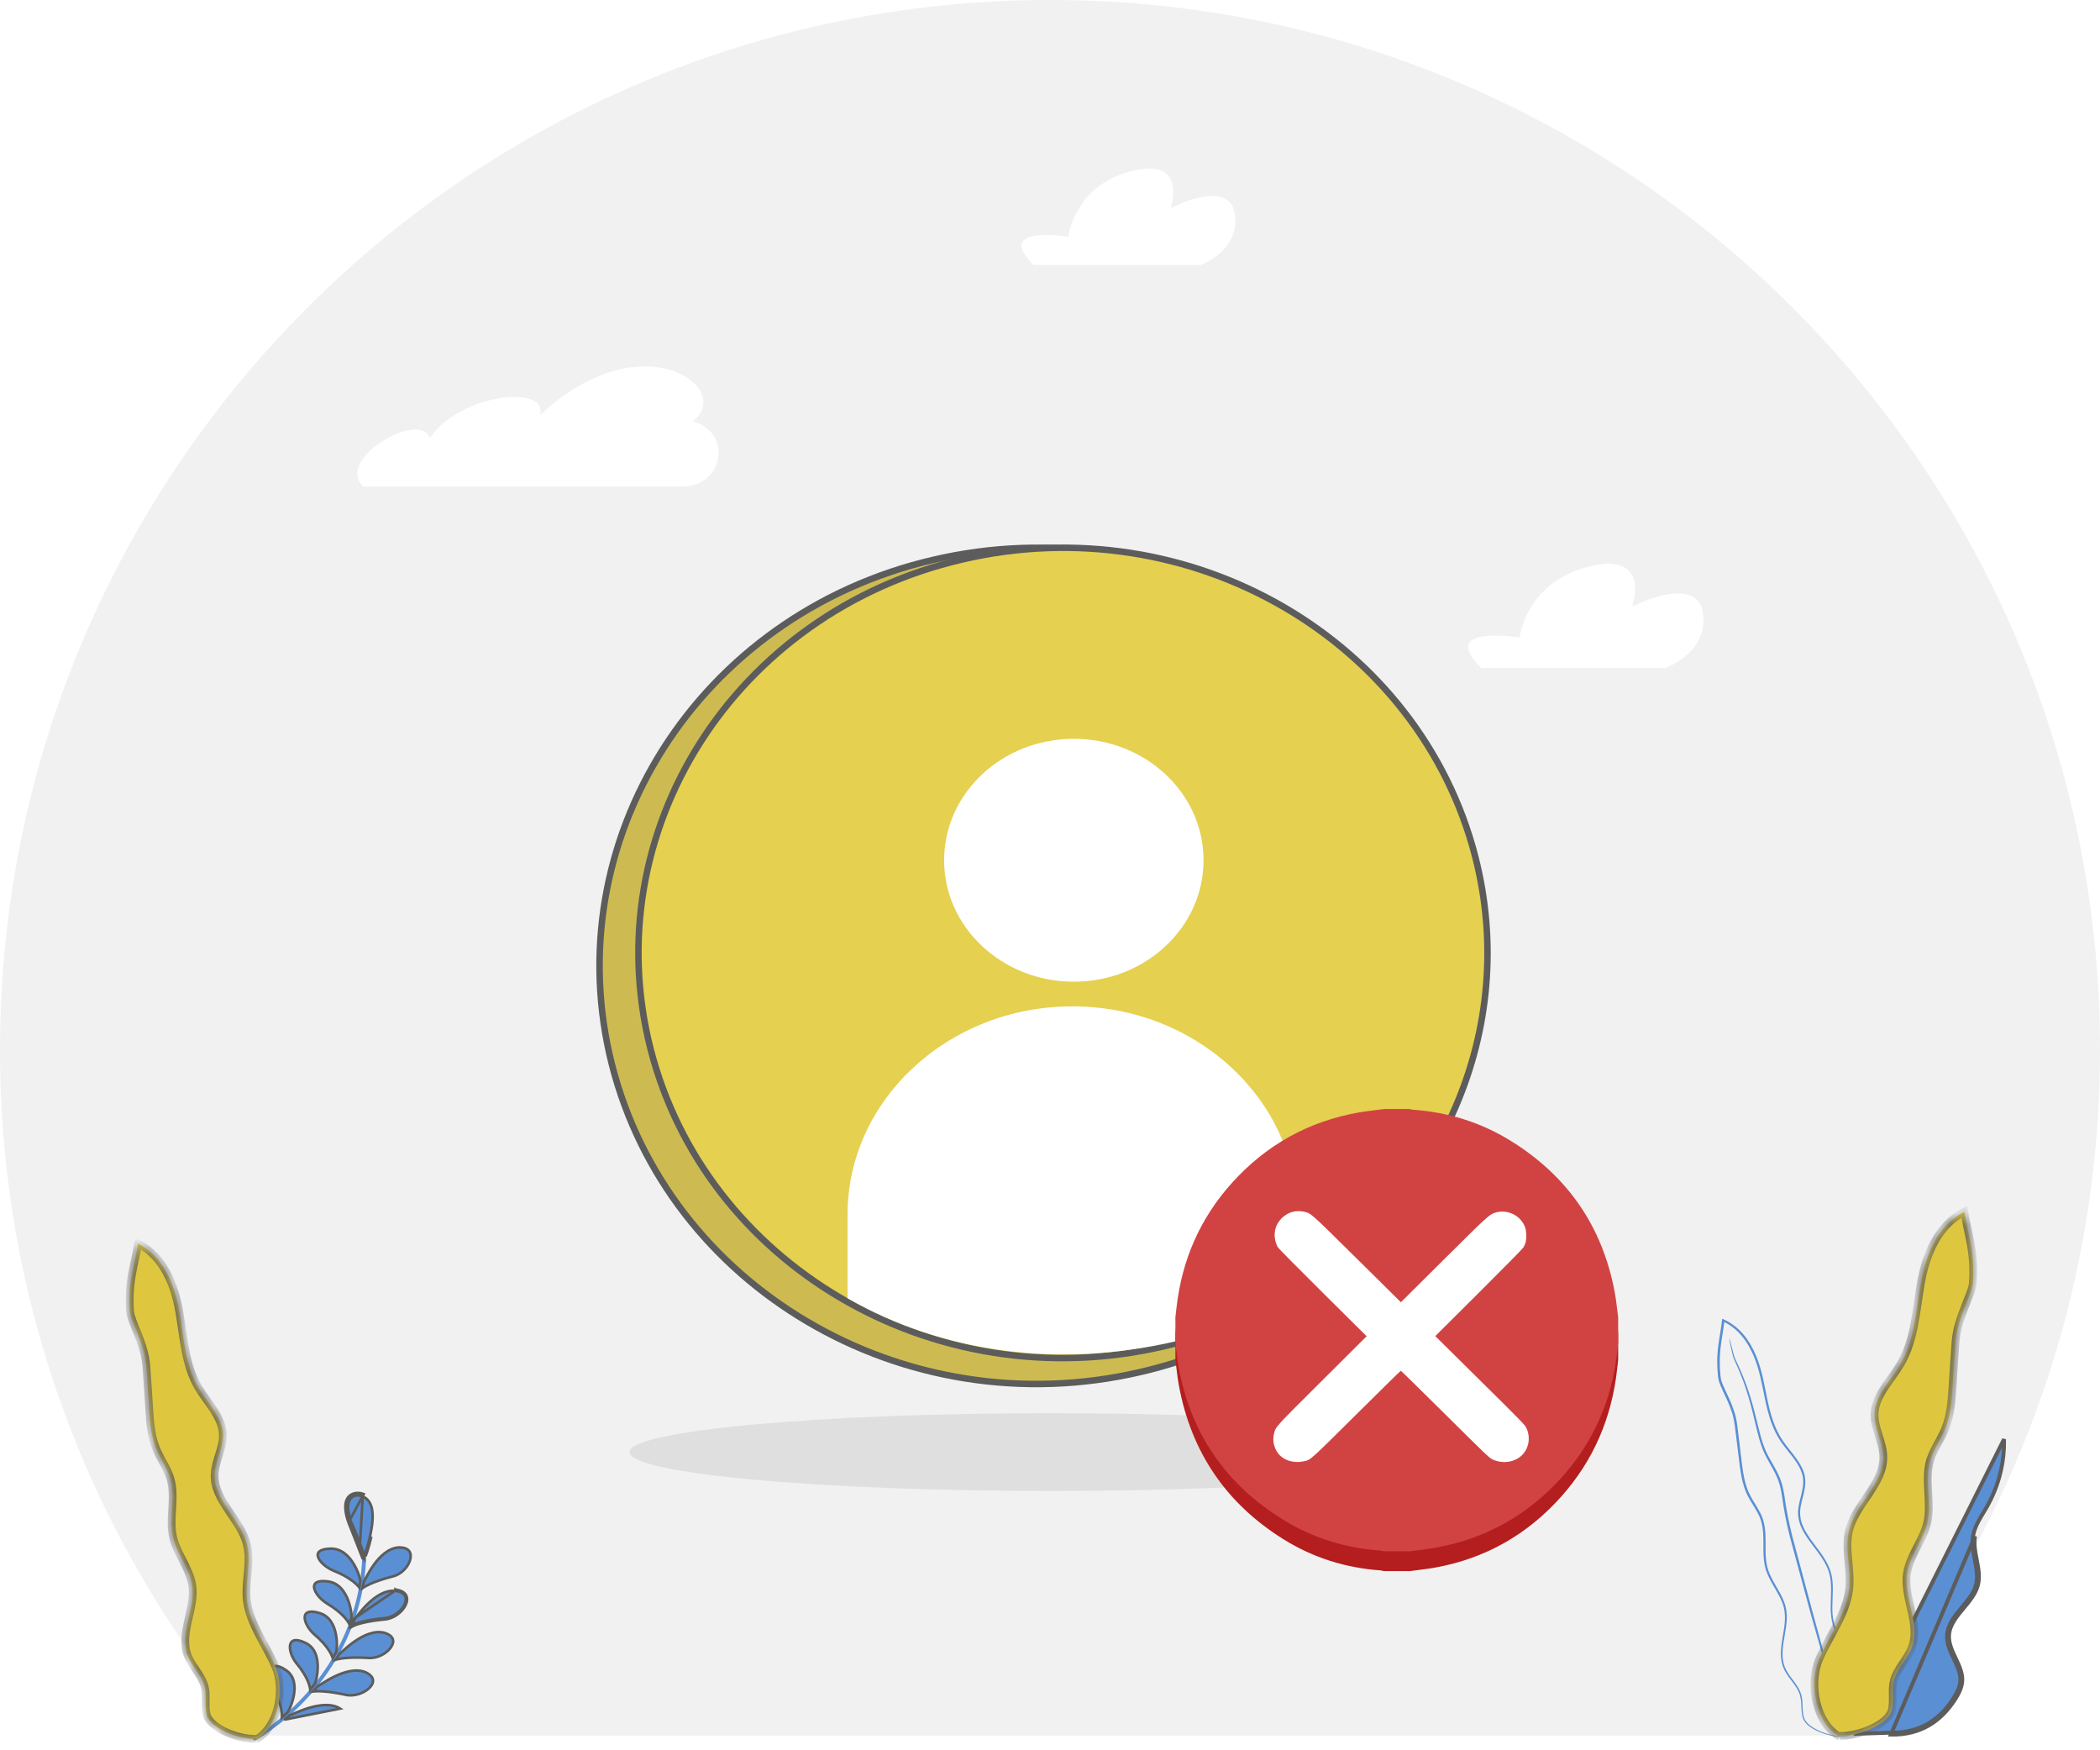 <svg width="162" height="135" viewBox="0 0 162 135" fill="none" xmlns="http://www.w3.org/2000/svg">
<path d="M81 0C36.265 0 0 36.254 0 80.976C0 101.19 7.409 119.675 19.66 133.863H142.34C154.591 119.675 162 101.19 162 80.976C162 36.254 125.735 0 81 0Z" fill="#F1F1F1"/>
<path opacity="0.8" d="M113.562 112C113.562 113.657 99.011 115 81.061 115C63.112 115 48.562 113.657 48.562 112C48.562 110.343 63.112 109 81.061 109C99.011 109 113.562 110.343 113.562 112Z" fill="#DADADA"/>
<path d="M79.728 20.439H92.63C92.63 20.439 95.655 19.365 95.263 16.519C94.872 13.674 90.305 16.045 90.305 16.045C90.305 16.045 91.69 12.074 87.266 13.202C82.844 14.327 82.412 18.264 82.412 18.264C82.412 18.264 76.602 17.309 79.728 20.441V20.439Z" fill="white"/>
<path d="M114.272 51.524H128.47C128.47 51.524 131.8 50.364 131.369 47.289C130.938 44.214 125.911 46.776 125.911 46.776C125.911 46.776 127.434 42.486 122.565 43.705C117.697 44.92 117.222 49.174 117.222 49.174C117.222 49.174 110.827 48.142 114.268 51.524H114.272Z" fill="white"/>
<path d="M28.024 37.532H52.626C55.778 37.532 56.537 33.476 53.562 32.526C53.524 32.513 53.486 32.501 53.448 32.491C56.741 29.97 49.515 24.652 41.67 32.015C42.281 29.561 35.307 30.446 33.175 33.795C32.418 31.596 25.765 35.416 28.029 37.535L28.024 37.532Z" fill="white"/>
<path d="M62.241 101.913C54.987 97.626 49.407 90.703 47.217 82.154C42.812 64.855 53.874 47.398 71.994 43.181L71.994 43.181C90.1 38.946 108.358 49.559 112.783 66.862C116.295 80.634 109.976 94.5 98.117 101.705V101.699L97.74 101.922C94.803 103.66 91.549 104.997 88.006 105.817L88.006 105.817C78.848 107.957 69.663 106.316 62.242 101.913L62.241 101.913Z" fill="#CDBB52" stroke="#5C5C5C" stroke-width="0.5"/>
<path d="M64.767 100.063C57.728 95.909 52.313 89.201 50.188 80.916C45.914 64.154 56.647 47.239 74.231 43.152L74.231 43.152C91.801 39.048 109.518 49.333 113.812 66.1C117.218 79.439 111.092 92.871 99.592 99.855V99.849L99.215 100.072C96.365 101.756 93.207 103.051 89.769 103.846L89.769 103.846C80.882 105.919 71.969 104.33 64.767 100.063L64.767 100.063Z" fill="#E5D050" stroke="#5C5C5C" stroke-width="0.5"/>
<path d="M92.845 66.351C92.845 71.524 88.365 75.719 82.838 75.719C77.312 75.719 72.832 71.524 72.832 66.351C72.832 61.178 77.312 56.983 82.838 56.983C88.365 56.983 92.845 61.178 92.845 66.351Z" fill="white"/>
<path d="M100.085 93.696V99.25C97.214 100.897 93.964 102.723 90.5 103.5C81.548 105.527 72.637 104.306 65.38 100.133V93.696C65.38 84.844 73.147 77.621 82.728 77.621C92.309 77.621 100.076 84.844 100.076 93.696H100.085Z" fill="white"/>
<g filter="url(#filter0_d_2490_116824)">
<path d="M106.751 79.7H108.752C108.839 79.718 108.923 79.749 109.01 79.755C111.682 79.946 114.181 80.721 116.461 82.137C120.885 84.885 123.608 88.848 124.564 94.032C124.683 94.68 124.742 95.341 124.83 95.996V98.024C124.802 98.268 124.775 98.51 124.748 98.754C124.339 102.479 122.935 105.765 120.458 108.551C117.828 111.508 114.57 113.355 110.693 114.051C110.051 114.167 109.4 114.232 108.752 114.32H106.75C106.664 114.301 106.58 114.271 106.493 114.265C103.821 114.073 101.322 113.299 99.042 111.882C94.618 109.135 91.895 105.173 90.94 99.989C90.82 99.34 90.761 98.68 90.674 98.025V95.996C90.701 95.753 90.729 95.51 90.756 95.266C91.165 91.541 92.568 88.256 95.045 85.47C97.674 82.511 100.933 80.664 104.81 79.969C105.452 79.853 106.103 79.788 106.751 79.7Z" fill="#B51E1E"/>
<path d="M106.751 78.681H108.752C108.839 78.699 108.923 78.729 109.01 78.735C111.682 78.924 114.181 79.687 116.461 81.082C120.885 83.79 123.608 87.694 124.564 92.802C124.683 93.441 124.742 94.091 124.83 94.736V96.735C124.802 96.975 124.775 97.214 124.748 97.454C124.339 101.124 122.935 104.362 120.458 107.107C117.828 110.021 114.57 111.84 110.693 112.526C110.051 112.64 109.4 112.704 108.752 112.791H106.75C106.664 112.772 106.58 112.742 106.493 112.736C103.821 112.548 101.322 111.785 99.042 110.389C94.618 107.682 91.895 103.779 90.94 98.671C90.82 98.032 90.761 97.381 90.674 96.736V94.737C90.701 94.497 90.729 94.258 90.756 94.018C91.165 90.348 92.568 87.111 95.045 84.366C97.674 81.451 100.933 79.631 104.81 78.946C105.452 78.832 106.103 78.768 106.751 78.681Z" fill="#D14343"/>
<path fill-rule="evenodd" clip-rule="evenodd" d="M99.745 86.601C99.092 86.759 98.528 87.32 98.377 87.962C98.269 88.423 98.35 88.96 98.588 89.356C98.64 89.442 100.199 91.018 102.054 92.859L105.426 96.205L102.005 99.61C98.323 103.276 98.426 103.163 98.284 103.705C98.169 104.142 98.231 104.598 98.462 105.029C98.826 105.708 99.678 106.038 100.579 105.848C101.116 105.735 100.976 105.86 104.637 102.227C106.501 100.378 108.043 98.865 108.064 98.865C108.085 98.865 109.627 100.378 111.491 102.227C114.635 105.344 114.899 105.597 115.131 105.704C115.928 106.073 116.892 105.923 117.443 105.344C117.961 104.8 118.081 103.968 117.742 103.266C117.63 103.034 117.362 102.759 114.171 99.604L110.722 96.193L114.077 92.853C116.167 90.772 117.47 89.447 117.531 89.34C117.701 89.04 117.761 88.76 117.741 88.35C117.72 87.91 117.628 87.643 117.385 87.322C116.912 86.697 116.052 86.433 115.305 86.685C114.878 86.828 114.684 87.007 111.34 90.331L108.069 93.582L104.697 90.247C101.076 86.666 101.165 86.745 100.63 86.606C100.364 86.538 100.016 86.535 99.745 86.601Z" fill="white"/>
</g>
<path d="M19.556 134.179C19.605 134.236 19.693 134.251 19.757 134.21C25.251 130.856 28.501 125.005 28.238 118.942C28.235 118.866 28.166 118.807 28.081 118.809C27.998 118.812 27.934 118.876 27.936 118.954C28.194 124.922 24.996 130.681 19.59 133.98C19.52 134.023 19.502 134.108 19.549 134.172C19.549 134.175 19.554 134.177 19.556 134.182V134.179Z" fill="#5A8FD3"/>
<path d="M22.032 128.803L22.032 128.804L22.035 128.805C22.736 129.256 22.801 130.059 22.663 130.785C22.595 131.144 22.478 131.475 22.374 131.714C22.322 131.834 22.273 131.929 22.236 131.994C22.221 132.021 22.208 132.041 22.198 132.055L22.178 132.074C22.035 132.209 21.89 132.34 21.742 132.47C21.744 132.445 21.746 132.42 21.747 132.394C21.754 132.228 21.736 132.033 21.691 131.816C21.603 131.382 21.407 130.852 21.077 130.282C20.932 130.009 20.842 129.718 20.809 129.451C20.776 129.181 20.802 128.945 20.879 128.776C20.955 128.613 21.076 128.515 21.25 128.502C21.433 128.488 21.691 128.566 22.032 128.803Z" fill="#5A8FD3" stroke="#5C5C5C" stroke-width="0.2"/>
<path d="M25.089 131.51C25.514 131.501 25.914 131.576 26.242 131.786L21.923 132.64C22.066 132.53 22.208 132.418 22.348 132.303C22.358 132.301 22.367 132.298 22.376 132.295C22.4 132.286 22.433 132.273 22.47 132.257C22.503 132.242 22.542 132.225 22.585 132.206C22.593 132.203 22.6 132.2 22.607 132.196C22.66 132.173 22.72 132.146 22.786 132.118C23.05 132.004 23.413 131.857 23.817 131.735C24.221 131.614 24.664 131.52 25.089 131.51Z" fill="#5A8FD3" stroke="#5C5C5C" stroke-width="0.2"/>
<path d="M22.865 128.286C22.671 128.039 22.528 127.767 22.446 127.51C22.362 127.251 22.344 127.016 22.388 126.841C22.431 126.671 22.53 126.559 22.697 126.52C22.874 126.479 23.142 126.516 23.523 126.697L23.524 126.694L23.524 126.698C24.297 127.036 24.511 127.815 24.512 128.544C24.513 128.906 24.461 129.247 24.404 129.497C24.375 129.622 24.346 129.723 24.322 129.791C24.312 129.822 24.303 129.844 24.296 129.859L24.283 129.877C24.168 130.028 24.052 130.178 23.933 130.327C23.93 130.301 23.927 130.275 23.923 130.248C23.897 130.086 23.842 129.898 23.758 129.692C23.588 129.282 23.296 128.794 22.865 128.286Z" fill="#5A8FD3" stroke="#5C5C5C" stroke-width="0.2"/>
<path d="M24.217 130.458C24.19 130.461 24.164 130.464 24.138 130.467C24.257 130.338 24.374 130.208 24.489 130.076C24.498 130.072 24.506 130.068 24.514 130.064C24.536 130.052 24.565 130.034 24.599 130.012C24.629 129.993 24.665 129.97 24.705 129.944C24.711 129.94 24.716 129.937 24.722 129.933C24.77 129.902 24.823 129.868 24.883 129.83C25.12 129.679 25.448 129.481 25.821 129.301C26.576 128.94 27.484 128.673 28.215 128.987C28.598 129.17 28.748 129.384 28.772 129.579C28.797 129.778 28.695 129.998 28.487 130.2C28.072 130.606 27.293 130.88 26.631 130.715L26.631 130.715L26.628 130.714C25.932 130.565 25.325 130.479 24.844 130.453C24.603 130.44 24.392 130.442 24.217 130.458Z" fill="#5A8FD3" stroke="#5C5C5C" stroke-width="0.2"/>
<path d="M24.599 124.402L24.599 124.402L24.602 124.403C25.429 124.619 25.783 125.355 25.917 126.071C25.984 126.427 25.995 126.769 25.985 127.023C25.98 127.15 25.969 127.253 25.958 127.323C25.954 127.353 25.95 127.374 25.946 127.389L25.934 127.412C25.852 127.578 25.765 127.743 25.675 127.907C25.667 127.88 25.658 127.852 25.648 127.824C25.593 127.669 25.504 127.493 25.382 127.305C25.14 126.928 24.762 126.495 24.244 126.061C24.007 125.849 23.816 125.603 23.687 125.363C23.557 125.121 23.496 124.893 23.508 124.714C23.519 124.541 23.596 124.417 23.752 124.354C23.918 124.287 24.19 124.282 24.599 124.402Z" fill="#5A8FD3" stroke="#5C5C5C" stroke-width="0.2"/>
<path d="M25.983 127.989C25.956 127.996 25.929 128.003 25.903 128.011C25.996 127.866 26.087 127.72 26.175 127.574C26.183 127.569 26.191 127.563 26.197 127.559C26.216 127.543 26.242 127.521 26.271 127.495C26.297 127.472 26.328 127.444 26.363 127.412C26.368 127.408 26.373 127.403 26.378 127.398C26.419 127.361 26.465 127.319 26.517 127.273C26.723 127.089 27.009 126.844 27.344 126.611C28.02 126.14 28.866 125.738 29.644 125.936C30.056 126.058 30.244 126.246 30.304 126.436C30.364 126.628 30.304 126.859 30.138 127.088C29.803 127.549 29.088 127.938 28.407 127.876L28.407 127.876L28.403 127.876C27.691 127.834 27.078 127.842 26.599 127.889C26.36 127.913 26.153 127.946 25.983 127.989Z" fill="#5A8FD3" stroke="#5C5C5C" stroke-width="0.2"/>
<path d="M25.362 121.988V121.986C26.15 122.116 26.602 122.761 26.853 123.418C26.983 123.759 27.056 124.096 27.092 124.348C27.11 124.474 27.119 124.578 27.121 124.649C27.122 124.681 27.121 124.704 27.12 124.719L27.114 124.739C27.062 124.915 27.007 125.09 26.949 125.264C26.936 125.239 26.922 125.213 26.907 125.187C26.825 125.042 26.706 124.883 26.551 124.716C26.244 124.383 25.792 124.014 25.203 123.667C24.931 123.493 24.697 123.28 24.527 123.063C24.355 122.843 24.253 122.627 24.231 122.448C24.211 122.275 24.265 122.143 24.405 122.057C24.556 121.965 24.823 121.918 25.249 121.973L25.362 121.988Z" fill="#5A8FD3" stroke="#5C5C5C" stroke-width="0.2"/>
<path d="M27.185 125.332C27.134 125.356 27.087 125.381 27.045 125.406C27.119 125.233 27.19 125.058 27.257 124.882L30.466 122.699M27.185 125.332C27.165 125.38 27.144 125.428 27.124 125.476C27.53 125.243 28.425 125.03 29.64 124.912C31.085 124.819 32.296 122.839 30.511 122.604L30.508 122.602L30.508 122.608L30.501 122.675L30.499 122.701C30.499 122.701 30.498 122.701 30.498 122.701C30.487 122.7 30.476 122.699 30.466 122.699M27.185 125.332C27.251 125.174 27.314 125.015 27.374 124.855C27.381 124.849 27.386 124.843 27.391 124.838C27.408 124.82 27.429 124.794 27.453 124.764C27.475 124.736 27.501 124.703 27.53 124.666C27.533 124.662 27.537 124.657 27.541 124.652C27.575 124.609 27.613 124.56 27.655 124.507C27.825 124.293 28.062 124.007 28.351 123.726C28.924 123.164 29.674 122.642 30.466 122.699M27.185 125.332C27.21 125.319 27.237 125.307 27.264 125.296C27.424 125.227 27.622 125.162 27.854 125.103C28.317 124.983 28.92 124.881 29.63 124.812L29.633 124.812L29.633 124.812C30.317 124.768 30.951 124.274 31.197 123.768C31.319 123.516 31.337 123.279 31.243 123.097C31.149 122.917 30.927 122.76 30.498 122.703L30.466 122.699L30.466 122.699" fill="#5A8FD3" stroke="#5C5C5C" stroke-width="0.2"/>
<path d="M27.781 121.821C27.788 121.852 27.791 121.874 27.793 121.89L27.791 121.911C27.771 122.092 27.748 122.273 27.723 122.454C27.706 122.43 27.687 122.407 27.668 122.383C27.561 122.253 27.414 122.114 27.233 121.973C26.869 121.691 26.358 121.396 25.715 121.143C25.415 121.014 25.145 120.839 24.938 120.649C24.728 120.458 24.587 120.258 24.533 120.082C24.481 119.912 24.511 119.772 24.632 119.666C24.763 119.552 25.016 119.463 25.445 119.451L25.542 119.449V119.446C26.352 119.445 26.922 120.021 27.293 120.64C27.483 120.959 27.617 121.282 27.698 121.527C27.739 121.65 27.766 121.751 27.781 121.821Z" fill="#5A8FD3" stroke="#5C5C5C" stroke-width="0.2"/>
<path d="M28.044 122.44C28.017 122.456 27.992 122.473 27.968 122.49C28.005 122.322 28.039 122.154 28.07 121.984C28.076 121.977 28.08 121.97 28.084 121.964C28.097 121.944 28.114 121.914 28.132 121.881C28.148 121.85 28.168 121.813 28.19 121.771C28.193 121.766 28.195 121.761 28.198 121.756C28.223 121.708 28.252 121.654 28.284 121.594C28.412 121.355 28.595 121.034 28.827 120.709C29.296 120.053 29.95 119.409 30.755 119.354C31.187 119.344 31.435 119.466 31.562 119.632C31.69 119.799 31.715 120.039 31.64 120.309C31.491 120.851 30.957 121.441 30.293 121.59L30.293 121.59L30.29 121.591C29.602 121.771 29.026 121.966 28.59 122.157C28.373 122.252 28.189 122.347 28.044 122.44Z" fill="#5A8FD3" stroke="#5C5C5C" stroke-width="0.2"/>
<path d="M28.156 119.864C28.142 119.904 28.129 119.942 28.117 119.976C28.106 119.945 28.095 119.913 28.082 119.878C28.005 119.663 27.895 119.37 27.774 119.057C27.532 118.433 27.244 117.721 27.076 117.361C26.941 117 26.847 116.599 26.847 116.25C26.846 115.897 26.941 115.622 27.156 115.477L27.156 115.477L27.157 115.476C27.374 115.324 27.737 115.293 28.063 115.459C28.383 115.622 28.672 115.979 28.726 116.613L28.726 116.613L28.727 116.616C28.804 117.269 28.636 118.177 28.439 118.927C28.342 119.3 28.238 119.63 28.156 119.864Z" fill="#5A8FD3" stroke="#5C5C5C" stroke-width="0.2"/>
<path d="M28.016 115.332C27.698 115.205 27.346 115.232 27.107 115.389L27.158 115.464M28.016 115.332C28.016 115.332 28.016 115.332 28.016 115.332M28.016 115.332L27.983 115.412M28.016 115.332L28.025 115.336C28.022 115.335 28.019 115.334 28.016 115.332M27.158 115.464L27.106 115.389C27.101 115.393 27.096 115.396 27.092 115.399L27.091 115.4L27.091 115.4C27 115.461 26.93 115.539 26.877 115.63M27.158 115.464C27.372 115.315 27.697 115.293 27.983 115.412M27.158 115.464C26.695 115.778 26.813 116.651 27.073 117.359C27.254 117.738 27.553 118.484 27.774 119.056L27.983 115.412M26.877 115.63C26.929 115.537 26.997 115.457 27.086 115.393C27.086 115.393 27.087 115.392 27.087 115.392C27.092 115.389 27.097 115.385 27.102 115.382C27.349 115.209 27.71 115.191 28.021 115.32L28.016 115.332M26.877 115.63C26.756 115.838 26.726 116.111 26.747 116.398C26.777 116.803 26.906 117.2 26.975 117.386C27.139 117.736 27.407 118.396 27.639 118.992C27.755 119.291 27.862 119.575 27.943 119.796C27.983 119.907 28.017 120.002 28.043 120.076C28.067 120.148 28.085 120.206 28.091 120.237L28.093 120.247V120.253L28.096 120.257L28.096 120.252L28.105 120.238L28.023 120.003C27.959 119.819 27.851 119.536 27.681 119.092C27.459 118.519 27.162 117.777 26.983 117.401L26.979 117.393L26.98 117.393C26.847 117.033 26.749 116.626 26.744 116.265C26.742 116.034 26.777 115.81 26.877 115.63ZM28.016 115.332L27.983 115.412M26.883 117.425C26.744 117.05 26.344 115.785 27.035 115.317C27.308 115.127 27.71 115.099 28.063 115.243L26.883 117.425ZM26.883 117.425C27.207 118.116 27.955 120.065 27.993 120.257L26.883 117.425ZM28.332 119.667C28.284 119.816 28.238 119.942 28.197 120.042L28.211 120.004C28.323 119.695 28.503 119.134 28.642 118.516C28.629 118.577 28.615 118.637 28.601 118.697C28.517 119.058 28.422 119.396 28.332 119.667ZM28.082 120.269C28.082 120.27 28.082 120.269 28.083 120.269L28.082 120.269Z" fill="#5A8FD3" stroke="#5C5C5C" stroke-width="0.2"/>
<mask id="path-26-inside-1_2490_116824" fill="white">
<path d="M19.728 134.185C21.486 133.23 21.992 130.328 21.258 128.583C20.523 126.838 19.239 125.243 19.041 123.384C18.89 121.954 19.399 120.486 19.041 119.088C18.548 117.201 16.53 115.74 16.556 113.798C16.569 112.708 17.247 111.686 17.191 110.6C17.127 109.266 16.003 108.208 15.312 107.035C14.249 105.235 14.18 103.111 13.816 101.094C13.454 99.076 12.611 96.917 10.658 95.926C10.368 97.639 9.876 98.812 10.031 101.129C10.087 101.962 11.146 103.557 11.289 105.381C11.375 106.471 11.436 107.564 11.509 108.658C11.578 109.72 11.656 110.802 12.071 111.796C12.39 112.558 12.905 113.249 13.142 114.035C13.588 115.515 13.004 117.118 13.363 118.615C13.67 119.886 14.629 120.975 14.828 122.266C15.104 124.075 13.821 125.954 14.478 127.683C14.802 128.54 15.575 129.227 15.791 130.111C15.96 130.798 15.774 131.524 15.93 132.211C16.176 133.321 18.496 134.185 19.732 134.114"/>
</mask>
<path d="M19.728 134.185C21.486 133.23 21.992 130.328 21.258 128.583C20.523 126.838 19.239 125.243 19.041 123.384C18.89 121.954 19.399 120.486 19.041 119.088C18.548 117.201 16.53 115.74 16.556 113.798C16.569 112.708 17.247 111.686 17.191 110.6C17.127 109.266 16.003 108.208 15.312 107.035C14.249 105.235 14.18 103.111 13.816 101.094C13.454 99.076 12.611 96.917 10.658 95.926C10.368 97.639 9.876 98.812 10.031 101.129C10.087 101.962 11.146 103.557 11.289 105.381C11.375 106.471 11.436 107.564 11.509 108.658C11.578 109.72 11.656 110.802 12.071 111.796C12.39 112.558 12.905 113.249 13.142 114.035C13.588 115.515 13.004 117.118 13.363 118.615C13.67 119.886 14.629 120.975 14.828 122.266C15.104 124.075 13.821 125.954 14.478 127.683C14.802 128.54 15.575 129.227 15.791 130.111C15.96 130.798 15.774 131.524 15.93 132.211C16.176 133.321 18.496 134.185 19.732 134.114" fill="#DEC73F"/>
<path d="M19.041 123.384L18.742 123.416L18.742 123.415L19.041 123.384ZM19.041 119.088L19.331 119.012L19.331 119.014L19.041 119.088ZM16.556 113.798L16.856 113.802L16.856 113.802L16.556 113.798ZM17.191 110.6L16.892 110.616L16.892 110.615L17.191 110.6ZM15.312 107.035L15.57 106.883L15.57 106.883L15.312 107.035ZM10.658 95.926L10.362 95.876L10.43 95.474L10.793 95.658L10.658 95.926ZM10.031 101.129L9.732 101.149L9.732 101.149L10.031 101.129ZM11.289 105.381L10.99 105.405L10.989 105.404L11.289 105.381ZM11.509 108.658L11.808 108.638L11.808 108.638L11.509 108.658ZM12.071 111.796L11.794 111.912L11.794 111.912L12.071 111.796ZM13.142 114.035L13.43 113.948L13.43 113.949L13.142 114.035ZM13.363 118.615L13.071 118.685L13.071 118.684L13.363 118.615ZM14.828 122.266L15.124 122.221L15.124 122.221L14.828 122.266ZM14.478 127.683L14.758 127.576L14.758 127.577L14.478 127.683ZM15.791 130.111L15.5 130.182L15.5 130.182L15.791 130.111ZM15.93 132.211L16.222 132.145L16.222 132.146L15.93 132.211ZM19.585 133.922C20.363 133.499 20.893 132.625 21.136 131.61C21.378 130.597 21.319 129.503 20.981 128.699L21.534 128.467C21.93 129.409 21.986 130.637 21.719 131.75C21.453 132.861 20.852 133.916 19.871 134.449L19.585 133.922ZM20.981 128.699C20.619 127.84 20.132 127.039 19.681 126.164C19.24 125.306 18.848 124.402 18.742 123.416L19.339 123.352C19.432 124.225 19.782 125.048 20.215 125.889C20.639 126.712 21.161 127.581 21.534 128.467L20.981 128.699ZM18.742 123.415C18.663 122.664 18.757 121.902 18.82 121.198C18.883 120.478 18.916 119.807 18.75 119.163L19.331 119.014C19.525 119.767 19.481 120.529 19.417 121.251C19.352 121.987 19.267 122.674 19.339 123.352L18.742 123.415ZM18.75 119.164C18.52 118.282 17.934 117.499 17.354 116.63C16.793 115.789 16.242 114.868 16.256 113.794L16.856 113.802C16.845 114.67 17.289 115.451 17.854 116.297C18.4 117.116 19.069 118.007 19.331 119.012L18.75 119.164ZM16.256 113.794C16.263 113.197 16.453 112.624 16.613 112.108C16.779 111.575 16.917 111.097 16.892 110.616L17.491 110.585C17.522 111.189 17.349 111.765 17.186 112.287C17.018 112.827 16.862 113.309 16.856 113.802L16.256 113.794ZM16.892 110.615C16.863 110.028 16.601 109.484 16.235 108.92C16.052 108.639 15.85 108.362 15.644 108.074C15.44 107.788 15.233 107.493 15.053 107.188L15.57 106.883C15.736 107.164 15.929 107.44 16.132 107.725C16.333 108.006 16.546 108.297 16.738 108.594C17.122 109.185 17.455 109.838 17.491 110.586L16.892 110.615ZM15.053 107.188C14.497 106.246 14.206 105.227 14.007 104.203C13.908 103.691 13.831 103.174 13.757 102.663C13.682 102.15 13.611 101.645 13.521 101.147L14.112 101.04C14.204 101.551 14.277 102.068 14.351 102.577C14.425 103.088 14.5 103.592 14.596 104.089C14.789 105.081 15.063 106.024 15.57 106.883L15.053 107.188ZM13.521 101.147C13.162 99.152 12.344 97.117 10.522 96.193L10.793 95.658C12.878 96.716 13.745 99 14.112 101.04L13.521 101.147ZM10.954 95.976C10.655 97.741 10.178 98.838 10.331 101.109L9.732 101.149C9.573 98.785 10.081 97.538 10.362 95.876L10.954 95.976ZM10.331 101.109C10.341 101.27 10.404 101.491 10.513 101.784C10.621 102.076 10.757 102.397 10.906 102.773C11.198 103.509 11.513 104.398 11.588 105.358L10.989 105.404C10.922 104.54 10.636 103.72 10.349 102.994C10.208 102.639 10.061 102.291 9.95 101.993C9.84 101.695 9.749 101.404 9.732 101.149L10.331 101.109ZM11.588 105.357C11.674 106.449 11.735 107.549 11.808 108.638L11.21 108.678C11.136 107.579 11.076 106.492 10.99 105.405L11.588 105.357ZM11.808 108.638C11.878 109.707 11.955 110.739 12.348 111.681L11.794 111.912C11.357 110.864 11.278 109.732 11.21 108.677L11.808 108.638ZM12.347 111.68C12.5 112.044 12.698 112.388 12.901 112.764C13.1 113.132 13.301 113.524 13.43 113.948L12.855 114.122C12.746 113.76 12.571 113.414 12.373 113.05C12.181 112.693 11.961 112.311 11.794 111.912L12.347 111.68ZM13.43 113.949C13.67 114.747 13.63 115.569 13.585 116.336C13.538 117.122 13.488 117.848 13.655 118.545L13.071 118.684C12.879 117.885 12.941 117.062 12.986 116.301C13.031 115.523 13.06 114.803 12.855 114.121L13.43 113.949ZM13.654 118.544C13.798 119.137 14.094 119.692 14.403 120.296C14.704 120.886 15.017 121.521 15.124 122.221L14.531 122.312C14.44 121.72 14.173 121.165 13.869 120.57C13.572 119.988 13.235 119.363 13.071 118.685L13.654 118.544ZM15.124 122.221C15.273 123.195 15.001 124.184 14.803 125.07C14.598 125.985 14.465 126.805 14.758 127.576L14.197 127.789C13.833 126.832 14.014 125.847 14.217 124.939C14.427 124 14.659 123.146 14.531 122.312L15.124 122.221ZM14.758 127.577C14.905 127.965 15.155 128.317 15.424 128.72C15.684 129.107 15.961 129.54 16.083 130.04L15.5 130.182C15.406 129.798 15.188 129.445 14.926 129.054C14.674 128.677 14.374 128.258 14.197 127.789L14.758 127.577ZM16.083 130.039C16.178 130.426 16.171 130.818 16.165 131.166C16.159 131.527 16.154 131.843 16.222 132.145L15.637 132.277C15.55 131.892 15.559 131.502 15.565 131.156C15.571 130.797 15.573 130.482 15.5 130.182L16.083 130.039ZM16.222 132.146C16.265 132.336 16.404 132.546 16.651 132.76C16.894 132.972 17.218 133.167 17.583 133.332C18.319 133.665 19.159 133.847 19.715 133.815L19.749 134.414C19.069 134.453 18.131 134.238 17.336 133.879C16.936 133.698 16.557 133.473 16.257 133.213C15.96 132.955 15.718 132.641 15.637 132.276L16.222 132.146Z" fill="#5C5C5C" mask="url(#path-26-inside-1_2490_116824)"/>
<path d="M145.862 133.643L143.226 133.728L154.595 111.007C154.641 112.823 154.176 114.652 153.251 116.262C153.178 116.388 153.1 116.518 153.021 116.649C152.889 116.868 152.754 117.091 152.635 117.314C152.442 117.675 152.279 118.056 152.208 118.467L152.208 118.467C152.102 119.089 152.225 119.717 152.341 120.312C152.349 120.352 152.357 120.392 152.364 120.432C152.489 121.074 152.587 121.677 152.427 122.259L152.426 122.259C152.258 122.874 151.821 123.398 151.362 123.949C151.319 124 151.276 124.051 151.233 124.103C150.742 124.697 150.25 125.335 150.203 126.121L150.203 126.122C150.167 126.775 150.455 127.381 150.722 127.945L150.734 127.972C151.012 128.559 151.264 129.101 151.223 129.671L151.223 129.671C151.19 130.156 150.94 130.617 150.648 131.066C149.624 132.619 148.137 133.68 145.869 133.643L145.869 133.643L145.862 133.643ZM152.356 118.492C152.255 119.086 152.373 119.688 152.49 120.289C152.621 120.966 152.753 121.641 152.571 122.299C152.394 122.947 151.935 123.496 151.48 124.041C150.937 124.691 150.4 125.335 150.353 126.13C150.319 126.745 150.592 127.321 150.865 127.897C151.141 128.48 151.417 129.062 151.373 129.682C151.336 130.208 151.067 130.697 150.774 131.148C149.727 132.736 148.195 133.831 145.867 133.793L152.356 118.492Z" fill="#5A8FD3" stroke="#5C5C5C" stroke-width="0.3"/>
<path d="M142.431 133.95C142.431 133.95 142.162 134.009 141.645 133.934C141.389 133.9 141.073 133.838 140.716 133.721C140.364 133.604 139.957 133.432 139.573 133.148C139.386 133.002 139.203 132.818 139.102 132.576C139.006 132.333 138.988 132.07 138.969 131.799C138.956 131.527 138.956 131.243 138.901 130.955C138.851 130.666 138.732 130.386 138.553 130.119C138.215 129.58 137.657 129.07 137.479 128.335C137.282 127.616 137.424 126.835 137.556 126.054C137.689 125.272 137.817 124.42 137.488 123.605C137.181 122.79 136.555 122.055 136.244 121.136C135.933 120.208 136.079 119.21 136.011 118.228C135.979 117.735 135.878 117.238 135.64 116.782C135.412 116.323 135.091 115.888 134.84 115.399C134.332 114.417 134.245 113.306 134.108 112.215C134.04 111.668 133.971 111.112 133.902 110.552C133.834 109.988 133.779 109.428 133.587 108.885C133.413 108.338 133.157 107.811 132.905 107.273C132.782 107.001 132.654 106.729 132.576 106.433C132.521 106.128 132.503 105.839 132.485 105.539C132.453 104.941 132.48 104.335 132.562 103.738C132.64 103.136 132.759 102.543 132.828 101.937L132.841 101.832L132.855 101.711L132.974 101.766C133.582 102.046 134.108 102.459 134.511 102.948C134.918 103.433 135.215 103.98 135.453 104.536C135.928 105.656 136.102 106.825 136.34 107.945C136.573 109.065 136.884 110.164 137.511 111.096C137.822 111.559 138.201 111.981 138.53 112.437C138.86 112.888 139.152 113.381 139.239 113.92C139.408 115.023 138.745 115.988 138.883 116.966C138.933 117.451 139.143 117.902 139.404 118.316C139.665 118.733 139.966 119.118 140.255 119.506C140.543 119.895 140.817 120.288 141.018 120.71C141.224 121.127 141.338 121.579 141.37 122.013C141.439 122.891 141.302 123.726 141.37 124.512C141.43 125.301 141.732 126.012 142.075 126.651C142.418 127.29 142.802 127.871 143.126 128.431C143.287 128.711 143.437 128.987 143.556 129.262C143.684 129.538 143.748 129.818 143.808 130.086C143.899 130.625 143.89 131.13 143.831 131.573C143.707 132.467 143.341 133.106 143.017 133.47C142.944 133.566 142.857 133.633 142.788 133.7C142.719 133.767 142.655 133.808 142.601 133.846C142.495 133.917 142.436 133.95 142.436 133.95C142.422 133.938 142.669 133.817 142.989 133.453C143.305 133.09 143.652 132.45 143.762 131.569C143.822 131.13 143.822 130.633 143.726 130.102C143.666 129.839 143.602 129.563 143.474 129.3C143.351 129.033 143.204 128.757 143.04 128.481C142.715 127.925 142.326 127.349 141.974 126.701C141.626 126.058 141.311 125.331 141.247 124.524C141.174 123.722 141.306 122.886 141.233 122.026C141.201 121.595 141.091 121.169 140.89 120.764C140.694 120.359 140.424 119.97 140.136 119.586C139.847 119.201 139.541 118.813 139.271 118.387C139.006 117.965 138.782 117.492 138.727 116.978C138.59 115.938 139.248 114.965 139.079 113.941C138.997 113.435 138.722 112.963 138.398 112.52C138.073 112.077 137.694 111.651 137.369 111.175C136.719 110.218 136.408 109.098 136.171 107.974C135.928 106.851 135.755 105.689 135.288 104.594C135.055 104.051 134.767 103.516 134.369 103.048C133.98 102.576 133.482 102.179 132.901 101.912L133.033 101.845L133.02 101.949C132.947 102.559 132.828 103.157 132.755 103.75C132.672 104.344 132.649 104.937 132.677 105.526C132.695 105.814 132.713 106.119 132.764 106.395C132.832 106.671 132.96 106.938 133.084 107.206C133.335 107.74 133.591 108.279 133.77 108.835C133.966 109.391 134.026 109.972 134.09 110.527C134.158 111.087 134.227 111.643 134.291 112.194C134.428 113.289 134.515 114.384 135.005 115.328C135.247 115.8 135.562 116.235 135.8 116.711C136.047 117.187 136.152 117.71 136.184 118.211C136.248 119.218 136.102 120.2 136.399 121.09C136.697 121.976 137.319 122.715 137.63 123.555C137.968 124.403 137.826 125.285 137.689 126.062C137.552 126.847 137.415 127.608 137.597 128.301C137.762 128.999 138.306 129.509 138.649 130.06C138.828 130.336 138.956 130.633 139.001 130.93C139.052 131.226 139.047 131.51 139.061 131.782C139.075 132.049 139.093 132.313 139.184 132.538C139.276 132.764 139.45 132.939 139.628 133.085C139.998 133.365 140.396 133.541 140.744 133.662C141.096 133.783 141.407 133.85 141.658 133.888C141.91 133.929 142.107 133.934 142.239 133.938C142.372 133.934 142.44 133.938 142.44 133.938L142.431 133.95Z" fill="#5A8FD3"/>
<path d="M133.422 103.27C133.422 103.27 133.436 103.295 133.45 103.349C133.468 103.412 133.486 103.487 133.514 103.583C133.569 103.788 133.637 104.097 133.742 104.486C133.852 104.87 134.113 105.309 134.332 105.848C134.561 106.382 134.794 107.001 135.009 107.694C135.229 108.388 135.421 109.161 135.622 109.988C135.828 110.811 136.038 111.697 136.537 112.533C136.77 112.955 137.035 113.385 137.241 113.853C137.456 114.321 137.57 114.835 137.652 115.349C137.79 116.381 137.995 117.43 138.265 118.499C138.837 120.634 139.381 122.665 139.875 124.516C140.383 126.358 140.84 128.021 141.224 129.425C141.599 130.812 141.905 131.941 142.12 132.739C142.221 133.119 142.299 133.424 142.354 133.641L142.409 133.875C142.422 133.929 142.427 133.954 142.422 133.959C142.422 133.959 142.409 133.934 142.39 133.879L142.317 133.649C142.253 133.432 142.162 133.131 142.047 132.755C141.819 131.961 141.494 130.837 141.096 129.455C140.698 128.055 140.227 126.396 139.706 124.553C139.207 122.703 138.654 120.668 138.078 118.533C137.808 117.463 137.598 116.398 137.465 115.37C137.387 114.86 137.277 114.367 137.072 113.912C136.87 113.456 136.61 113.03 136.377 112.6C135.873 111.751 135.668 110.836 135.466 110.017C135.27 109.19 135.087 108.421 134.877 107.728C134.671 107.034 134.447 106.416 134.227 105.881C134.017 105.346 133.765 104.903 133.66 104.506C133.559 104.109 133.509 103.804 133.463 103.596C133.445 103.499 133.431 103.42 133.418 103.357C133.409 103.303 133.404 103.274 133.409 103.274L133.422 103.27Z" fill="#5A8FD3"/>
<mask id="path-31-inside-2_2490_116824" fill="white">
<path d="M141.929 133.959C140.067 132.948 139.532 129.877 140.31 128.03C141.087 126.184 142.445 124.496 142.656 122.528C142.816 121.015 142.276 119.461 142.656 117.982C143.177 115.985 145.313 114.439 145.285 112.383C145.272 111.23 144.554 110.148 144.613 108.999C144.682 107.586 145.871 106.467 146.602 105.226C147.727 103.32 147.8 101.073 148.185 98.938C148.569 96.802 149.461 94.517 151.528 93.468C151.834 95.282 152.355 96.522 152.191 98.975C152.131 99.857 151.011 101.545 150.86 103.475C150.768 104.628 150.704 105.786 150.627 106.943C150.554 108.067 150.471 109.212 150.032 110.265C149.694 111.071 149.15 111.802 148.898 112.634C148.427 114.201 149.044 115.897 148.665 117.48C148.34 118.826 147.325 119.979 147.114 121.345C146.822 123.259 148.18 125.248 147.485 127.078C147.142 127.984 146.323 128.711 146.095 129.647C145.916 130.374 146.113 131.143 145.948 131.87C145.688 133.044 143.232 133.959 141.924 133.884"/>
</mask>
<path d="M141.929 133.959C140.067 132.948 139.532 129.877 140.31 128.03C141.087 126.184 142.445 124.496 142.656 122.528C142.816 121.015 142.276 119.461 142.656 117.982C143.177 115.985 145.313 114.439 145.285 112.383C145.272 111.23 144.554 110.148 144.613 108.999C144.682 107.586 145.871 106.467 146.602 105.226C147.727 103.32 147.8 101.073 148.185 98.938C148.569 96.802 149.461 94.517 151.528 93.468C151.834 95.282 152.355 96.522 152.191 98.975C152.131 99.857 151.011 101.545 150.86 103.475C150.768 104.628 150.704 105.786 150.627 106.943C150.554 108.067 150.471 109.212 150.032 110.265C149.694 111.071 149.15 111.802 148.898 112.634C148.427 114.201 149.044 115.897 148.665 117.48C148.34 118.826 147.325 119.979 147.114 121.345C146.822 123.259 148.18 125.248 147.485 127.078C147.142 127.984 146.323 128.711 146.095 129.647C145.916 130.374 146.113 131.143 145.948 131.87C145.688 133.044 143.232 133.959 141.924 133.884" fill="#DEC73F"/>
<path d="M142.656 122.528L142.954 122.56L142.954 122.559L142.656 122.528ZM142.656 117.982L142.365 117.906L142.365 117.907L142.656 117.982ZM145.285 112.383L144.985 112.387L144.985 112.387L145.285 112.383ZM144.613 108.999L144.913 109.014L144.913 109.013L144.613 108.999ZM146.602 105.226L146.344 105.073L146.344 105.073L146.602 105.226ZM151.528 93.468L151.823 93.418L151.755 93.016L151.392 93.201L151.528 93.468ZM152.191 98.975L152.49 98.995L152.49 98.995L152.191 98.975ZM150.86 103.475L151.159 103.499L151.159 103.498L150.86 103.475ZM150.627 106.943L150.327 106.923L150.327 106.924L150.627 106.943ZM150.032 110.265L150.309 110.381L150.309 110.38L150.032 110.265ZM148.898 112.634L148.611 112.547L148.611 112.547L148.898 112.634ZM148.665 117.48L148.956 117.551L148.957 117.55L148.665 117.48ZM147.114 121.345L146.818 121.3L146.818 121.3L147.114 121.345ZM147.485 127.078L147.204 126.971L147.204 126.972L147.485 127.078ZM146.095 129.647L146.386 129.719L146.386 129.719L146.095 129.647ZM145.948 131.87L145.656 131.804L145.655 131.805L145.948 131.87ZM142.072 133.696C141.242 133.245 140.679 132.315 140.421 131.238C140.164 130.163 140.227 129.001 140.586 128.147L140.033 127.914C139.615 128.907 139.557 130.203 139.838 131.378C140.119 132.551 140.753 133.662 141.785 134.223L142.072 133.696ZM140.586 128.147C140.969 127.237 141.486 126.387 141.962 125.462C142.429 124.555 142.843 123.6 142.954 122.56L142.357 122.496C142.258 123.423 141.887 124.297 141.429 125.187C140.979 126.06 140.427 126.978 140.033 127.914L140.586 128.147ZM142.954 122.559C143.038 121.766 142.938 120.962 142.872 120.216C142.805 119.455 142.77 118.742 142.946 118.056L142.365 117.907C142.161 118.701 142.207 119.505 142.275 120.269C142.343 121.048 142.433 121.777 142.357 122.496L142.954 122.559ZM142.946 118.058C143.19 117.121 143.814 116.289 144.426 115.371C145.02 114.48 145.6 113.51 145.585 112.379L144.985 112.387C144.998 113.312 144.524 114.142 143.927 115.038C143.348 115.906 142.642 116.845 142.365 117.906L142.946 118.058ZM145.585 112.379C145.578 111.75 145.378 111.146 145.208 110.6C145.033 110.036 144.886 109.528 144.913 109.014L144.313 108.983C144.28 109.619 144.463 110.226 144.635 110.778C144.813 111.349 144.979 111.863 144.985 112.387L145.585 112.379ZM144.913 109.013C144.943 108.387 145.222 107.809 145.611 107.211C145.805 106.913 146.018 106.62 146.237 106.315C146.452 106.013 146.671 105.701 146.861 105.378L146.344 105.073C146.168 105.371 145.963 105.665 145.748 105.966C145.536 106.264 145.311 106.572 145.107 106.885C144.701 107.51 144.352 108.198 144.313 108.984L144.913 109.013ZM146.861 105.378C147.448 104.384 147.756 103.308 147.966 102.225C148.071 101.684 148.152 101.136 148.23 100.596C148.309 100.053 148.385 99.518 148.48 98.991L147.889 98.884C147.792 99.424 147.715 99.971 147.637 100.51C147.558 101.051 147.479 101.585 147.377 102.111C147.173 103.162 146.882 104.162 146.344 105.073L146.861 105.378ZM148.48 98.991C148.86 96.878 149.728 94.718 151.663 93.736L151.392 93.201C149.193 94.316 148.278 96.727 147.889 98.884L148.48 98.991ZM151.232 93.518C151.547 95.383 152.053 96.549 151.891 98.955L152.49 98.995C152.658 96.496 152.121 95.18 151.823 93.418L151.232 93.518ZM151.891 98.955C151.88 99.129 151.813 99.364 151.698 99.674C151.583 99.984 151.438 100.324 151.281 100.721C150.972 101.5 150.64 102.439 150.561 103.452L151.159 103.498C151.231 102.58 151.534 101.711 151.839 100.942C151.987 100.566 152.143 100.199 152.26 99.883C152.377 99.568 152.472 99.262 152.49 98.995L151.891 98.955ZM150.561 103.451C150.469 104.607 150.405 105.771 150.327 106.923L150.926 106.963C151.004 105.801 151.068 104.65 151.159 103.499L150.561 103.451ZM150.327 106.924C150.254 108.054 150.172 109.149 149.755 110.149L150.309 110.38C150.77 109.274 150.853 108.08 150.926 106.962L150.327 106.924ZM149.756 110.149C149.594 110.534 149.384 110.9 149.169 111.297C148.958 111.686 148.746 112.1 148.611 112.547L149.185 112.721C149.301 112.336 149.487 111.969 149.696 111.583C149.901 111.205 150.132 110.802 150.309 110.381L149.756 110.149ZM148.611 112.547C148.358 113.389 148.4 114.256 148.448 115.068C148.496 115.899 148.55 116.671 148.373 117.411L148.957 117.55C149.159 116.707 149.094 115.839 149.047 115.033C148.998 114.21 148.967 113.445 149.185 112.72L148.611 112.547ZM148.373 117.41C148.221 118.041 147.906 118.63 147.58 119.268C147.26 119.893 146.931 120.563 146.818 121.3L147.411 121.391C147.508 120.762 147.792 120.172 148.114 119.542C148.429 118.926 148.784 118.266 148.956 117.551L148.373 117.41ZM146.818 121.3C146.661 122.326 146.948 123.37 147.158 124.308C147.375 125.277 147.517 126.149 147.204 126.971L147.765 127.184C148.148 126.176 147.959 125.139 147.743 124.177C147.521 123.186 147.275 122.278 147.411 121.391L146.818 121.3ZM147.204 126.972C147.048 127.385 146.782 127.76 146.498 128.185C146.223 128.595 145.932 129.051 145.803 129.576L146.386 129.719C146.486 129.308 146.719 128.932 146.996 128.519C147.264 128.12 147.579 127.677 147.766 127.184L147.204 126.972ZM145.803 129.576C145.703 129.983 145.71 130.395 145.716 130.764C145.723 131.146 145.729 131.482 145.656 131.804L146.241 131.936C146.333 131.531 146.322 131.12 146.316 130.754C146.31 130.374 146.308 130.039 146.386 129.719L145.803 129.576ZM145.655 131.805C145.61 132.011 145.459 132.236 145.197 132.464C144.938 132.69 144.592 132.897 144.205 133.072C143.425 133.425 142.533 133.619 141.941 133.585L141.907 134.184C142.623 134.225 143.613 133.998 144.452 133.619C144.875 133.428 145.275 133.191 145.59 132.917C145.903 132.646 146.157 132.316 146.241 131.935L145.655 131.805Z" fill="#5C5C5C" mask="url(#path-31-inside-2_2490_116824)"/>
<defs>
<filter id="filter0_d_2490_116824" x="83.812" y="78.681" width="47.879" height="49.362" filterUnits="userSpaceOnUse" color-interpolation-filters="sRGB">
<feFlood flood-opacity="0" result="BackgroundImageFix"/>
<feColorMatrix in="SourceAlpha" type="matrix" values="0 0 0 0 0 0 0 0 0 0 0 0 0 0 0 0 0 0 127 0" result="hardAlpha"/>
<feOffset dy="6.861"/>
<feGaussianBlur stdDeviation="3.431"/>
<feComposite in2="hardAlpha" operator="out"/>
<feColorMatrix type="matrix" values="0 0 0 0 0 0 0 0 0 0 0 0 0 0 0 0 0 0 0.2 0"/>
<feBlend mode="normal" in2="BackgroundImageFix" result="effect1_dropShadow_2490_116824"/>
<feBlend mode="normal" in="SourceGraphic" in2="effect1_dropShadow_2490_116824" result="shape"/>
</filter>
</defs>
</svg>
